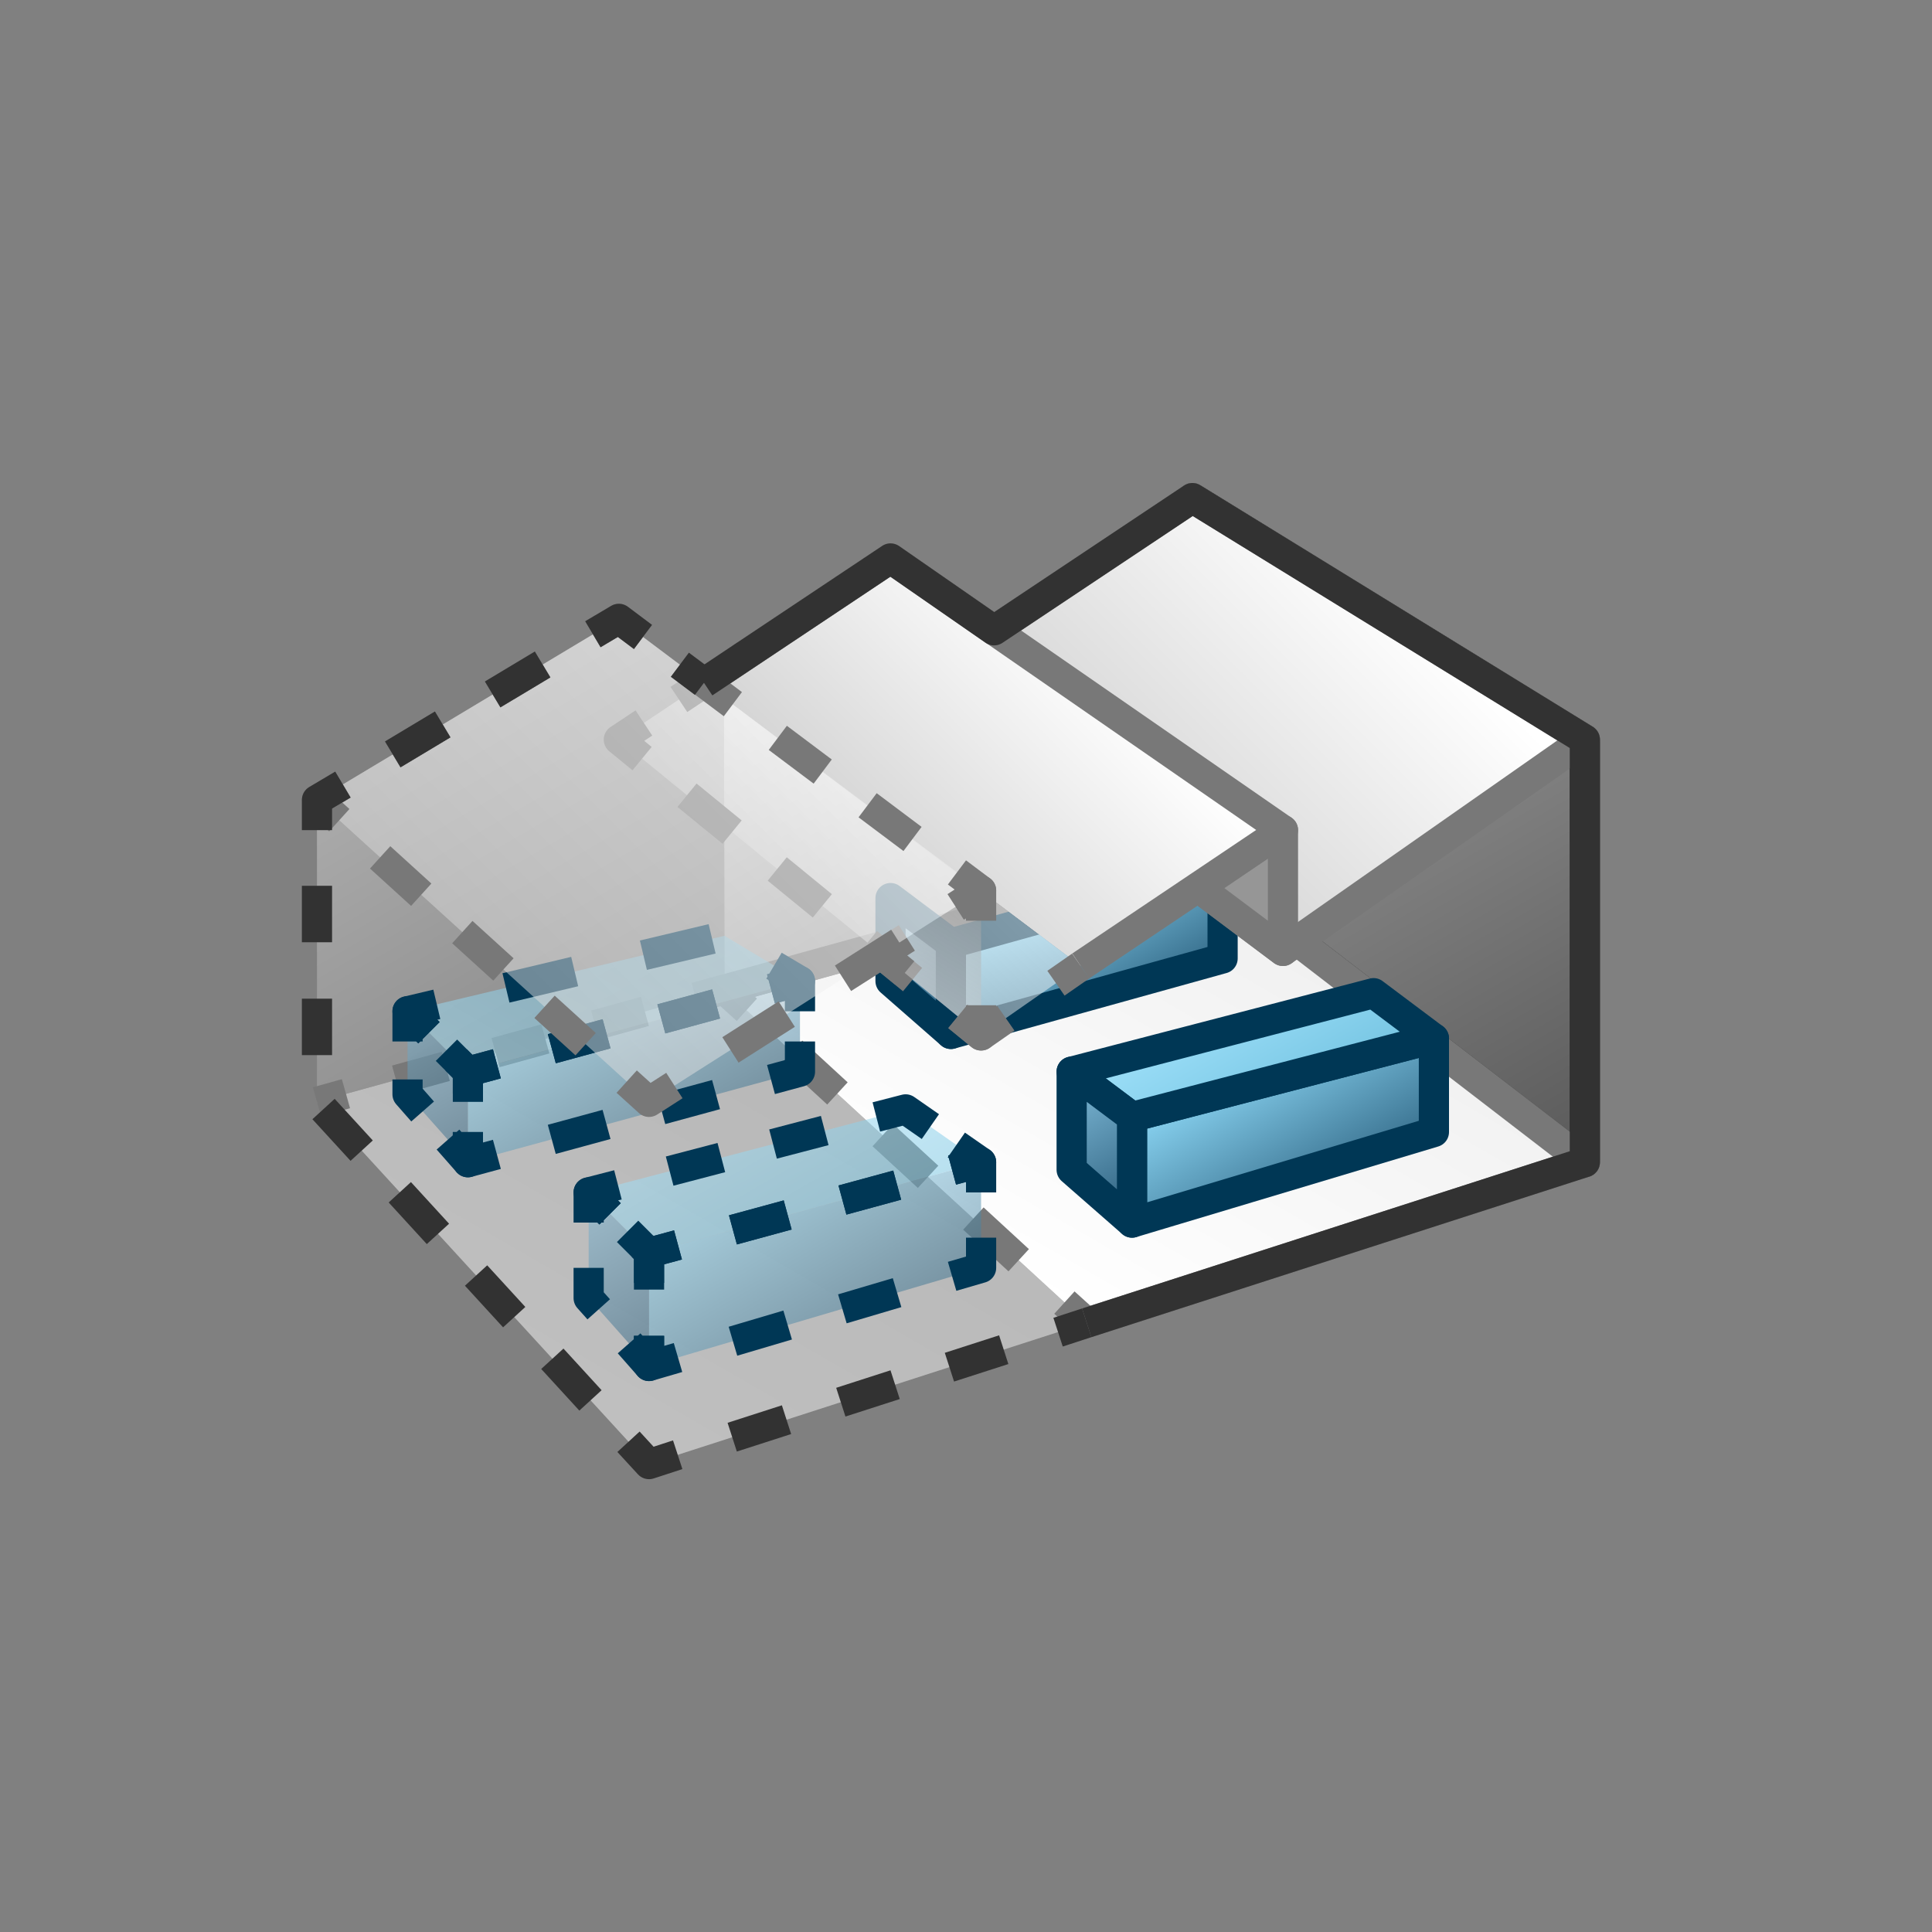 <?xml version="1.0" encoding="UTF-8"?>
<svg id="n" data-name="Factory" xmlns="http://www.w3.org/2000/svg" xmlns:xlink="http://www.w3.org/1999/xlink" viewBox="0 0 64 64">
  <rect x="0" y="0" width="64" height="64" fill="#808080" stroke="none"/>
  <defs>
    <linearGradient id="a" x1="35.22" y1="35.66" x2="37.89" y2="40.28" gradientUnits="userSpaceOnUse">
      <stop offset="0" stop-color="#82bedc"/>
      <stop offset="1" stop-color="#285a78"/>
    </linearGradient>
    <linearGradient id="c" x1="41.06" y1="34.95" x2="43.77" y2="39.65" gradientUnits="userSpaceOnUse">
      <stop offset="0" stop-color="#8cd7f5"/>
      <stop offset="1" stop-color="#376e8c"/>
    </linearGradient>
    <linearGradient id="e" x1="40.24" y1="32.76" x2="42.76" y2="37.14" gradientUnits="userSpaceOnUse">
      <stop offset="0" stop-color="#a0e1fa"/>
      <stop offset="1" stop-color="#73c3e1"/>
    </linearGradient>
    <linearGradient id="g" x1="28.53" y1="19.06" x2="35.36" y2="30.89" gradientUnits="userSpaceOnUse">
      <stop offset="0" stop-color="#d7d7d7"/>
      <stop offset="1" stop-color="#969696"/>
    </linearGradient>
    <linearGradient id="i" x1="40.04" y1="16.19" x2="52.82" y2="38.31" gradientUnits="userSpaceOnUse">
      <stop offset="0" stop-color="#aaa"/>
      <stop offset="1" stop-color="#5a5a5a"/>
    </linearGradient>
    <linearGradient id="l" x1="34.14" y1="-24.75" x2="41.65" y2="-11.74" gradientTransform="translate(0 18) scale(1 -1)" gradientUnits="userSpaceOnUse">
      <stop offset="0" stop-color="#fff"/>
      <stop offset="1" stop-color="#f0f0f0"/>
    </linearGradient>
    <linearGradient id="o" x1="19.2" y1="-29.17" x2="26.63" y2="-16.31" xlink:href="#l"/>
    <linearGradient id="p" x1="14.23" y1="24.12" x2="20.42" y2="34.84" xlink:href="#g"/>
    <linearGradient id="q" x1="25.46" y1="39.21" x2="28.43" y2="44.35" xlink:href="#c"/>
    <linearGradient id="r" x1="24.59" y1="36.56" x2="27.41" y2="41.44" xlink:href="#e"/>
    <linearGradient id="s" x1="19.06" y1="39.75" x2="22.05" y2="44.93" xlink:href="#a"/>
    <linearGradient id="t" x1="34.77" y1="29.36" x2="37.23" y2="33.64" gradientUnits="userSpaceOnUse">
      <stop offset="0" stop-color="#8cd7f5"/>
      <stop offset=".95" stop-color="#376e8c"/>
    </linearGradient>
    <linearGradient id="u" x1="19.62" y1="33.12" x2="22.38" y2="37.88" xlink:href="#c"/>
    <linearGradient id="v" x1="17.79" y1="-18.82" x2="21.87" y2="-11.77" gradientTransform="translate(0 18) scale(1 -1)" xlink:href="#e"/>
    <linearGradient id="w" x1="13.22" y1="33.66" x2="15.89" y2="38.28" xlink:href="#a"/>
    <linearGradient id="x" x1="29.33" y1="29.85" x2="31.78" y2="34.09" gradientUnits="userSpaceOnUse">
      <stop offset="0" stop-color="#82bedc"/>
      <stop offset=".97" stop-color="#285a78"/>
    </linearGradient>
    <linearGradient id="y" x1="45.76" y1="-1.24" x2="36.93" y2="-10.07" gradientTransform="translate(0 18) scale(1 -1)" gradientUnits="userSpaceOnUse">
      <stop offset="0" stop-color="#fff"/>
      <stop offset="1" stop-color="#d2d2d2"/>
    </linearGradient>
    <linearGradient id="z" x1="29.91" y1="-8.49" x2="25.96" y2="-12.44" xlink:href="#y"/>
    <linearGradient id="aa" x1="36.14" y1="-3.83" x2="28.91" y2="-11.06" xlink:href="#y"/>
    <linearGradient id="ab" x1="30.68" y1="-15.25" x2="32.76" y2="-11.65" gradientTransform="translate(0 18) scale(1 -1)" xlink:href="#g"/>
    <linearGradient id="ac" x1="25.53" y1="-5.97" x2="14.91" y2="-16.59" xlink:href="#y"/>
  </defs>
  <polygon points="39.5 16.5 39.5 28.5 52.5 38.5 52.5 24.5 39.5 16.5" fill="url(#i)" stroke="#323232" stroke-linejoin="round"/>
  <path d="M36,43.82l-14.5,4.68-11-12,13.48-3.72,12.02,11.04Z" fill="url(#o)" opacity=".5" stroke-width="0"/>
  <path d="M23.98,32.78l15.52-4.28,13,10-16.5,5.32" fill="url(#l)" stroke="#787878" stroke-linejoin="round"/>
  <polyline points="24 32.78 39.5 28.5 39.5 16.5 32.93 20.88 29.5 18.5 23.98 22.18" fill="url(#g)" stroke="#787878" stroke-linejoin="round"/>
  <polyline points="23.98 22.18 23.32 22.62 20.5 20.5 10.5 26.5 10.5 36.5 24 32.78" fill="url(#p)" opacity=".5" stroke-width="0"/>
  <g>
    <line x1="10.5" y1="36.5" x2="11.46" y2="36.23" fill="none" stroke="#787878" stroke-linejoin="round"/>
    <line x1="13.12" y1="35.78" x2="22.21" y2="33.27" fill="none" stroke="#787878" stroke-dasharray="0 0 1.71 1.71" stroke-linejoin="round"/>
    <polyline points="23.04 33.04 24 32.78 24.74 33.45" fill="none" stroke="#787878" stroke-linejoin="round"/>
    <line x1="26.24" y1="34.84" x2="34.51" y2="42.45" fill="none" stroke="#787878" stroke-dasharray="0 0 2.04 2.04" stroke-linejoin="round"/>
    <line x1="35.26" y1="43.15" x2="36" y2="43.82" fill="none" stroke="#787878" stroke-linejoin="round"/>
  </g>
  <polygon points="47.5 34.4 47.5 37.5 37.5 40.5 37.5 37 47.5 34.4" fill="url(#c)" stroke="#003755" stroke-linejoin="round"/>
  <polygon points="35.5 35.5 37.5 37 47.5 34.4 45.5 32.9 35.5 35.5" fill="url(#e)" stroke="#003755" stroke-linejoin="round"/>
  <polygon points="35.5 35.5 35.5 38.75 37.5 40.5 37.5 37 35.5 35.5" fill="url(#a)" stroke="#003755" stroke-linejoin="round"/>
  <polygon points="32.5 38.5 21.5 41.5 21.5 45.25 32.5 42 32.5 38.5" fill="url(#q)" opacity=".5" stroke-width="0"/>
  <polygon points="30 36.75 19.5 39.5 21.5 41.5 32.5 38.5 30 36.75" fill="url(#r)" opacity=".5" stroke-width="0"/>
  <polygon points="21.5 45.25 21.5 41.5 19.5 39.5 19.5 43 21.5 45.25" fill="url(#s)" opacity=".5" stroke-width="0"/>
  <polygon points="31.5 34.25 40.5 31.75 40.5 28.75 31.5 31.25 31.5 34.25" fill="url(#t)" stroke="#003755" stroke-linejoin="round"/>
  <polygon points="26.5 32.5 26.5 35.5 15.5 38.5 15.5 35.5 26.5 32.5" fill="url(#u)" opacity=".5" stroke-width="0"/>
  <polygon points="13.5 33.5 15.5 35.5 26.5 32.5 24 31 13.5 33.5" fill="url(#v)" opacity=".5" stroke-width="0"/>
  <polygon points="15.5 38.5 13.5 36.25 13.5 33.5 15.5 35.5 15.5 38.5" fill="url(#w)" opacity=".5" stroke-width="0"/>
  <g>
    <polyline points="32.5 39.5 32.5 38.5 31.54 38.76" fill="none" stroke="#003755" stroke-linejoin="round"/>
    <line x1="29.72" y1="39.26" x2="23.37" y2="40.99" fill="none" stroke="#003755" stroke-dasharray="0 0 1.88 1.88" stroke-linejoin="round"/>
    <polyline points="22.46 41.24 21.5 41.5 21.5 42.5" fill="none" stroke="#003755" stroke-linejoin="round"/>
    <polyline points="21.5 44.25 21.5 45.25 22.46 44.97" fill="none" stroke="#003755" stroke-linejoin="round"/>
    <line x1="24.28" y1="44.43" x2="30.63" y2="42.55" fill="none" stroke="#003755" stroke-dasharray="0 0 1.89 1.89" stroke-linejoin="round"/>
    <polyline points="31.54 42.28 32.5 42 32.5 41" fill="none" stroke="#003755" stroke-linejoin="round"/>
  </g>
  <g>
    <polyline points="30.82 37.32 30 36.75 29.03 37" fill="none" stroke="#003755" stroke-linejoin="round"/>
    <line x1="27.32" y1="37.45" x2="21.32" y2="39.02" fill="none" stroke="#003755" stroke-dasharray="0 0 1.77 1.77" stroke-linejoin="round"/>
    <polyline points="20.47 39.25 19.5 39.5 20.21 40.21" fill="none" stroke="#003755" stroke-linejoin="round"/>
    <polyline points="20.79 40.79 21.5 41.5 22.46 41.24" fill="none" stroke="#003755" stroke-linejoin="round"/>
    <line x1="24.28" y1="40.74" x2="30.63" y2="39.01" fill="none" stroke="#003755" stroke-dasharray="0 0 1.88 1.88" stroke-linejoin="round"/>
    <polyline points="31.54 38.76 32.5 38.5 31.68 37.93" fill="none" stroke="#003755" stroke-linejoin="round"/>
  </g>
  <g>
    <polyline points="20.84 44.5 21.5 45.25 21.5 44.25" fill="none" stroke="#003755" stroke-linejoin="round"/>
    <polyline points="21.5 42.72 21.5 41.5 20.75 40.75" fill="none" stroke="#003755" stroke-dasharray="0 0 1.53 1.53" stroke-linejoin="round"/>
    <polyline points="20.21 40.21 19.5 39.5 19.5 40.5" fill="none" stroke="#003755" stroke-linejoin="round"/>
    <polyline points="19.5 42 19.5 43 20.34 43.94" fill="none" stroke="#003755" stroke-dasharray="0 0 1.5 1.5" stroke-linejoin="round"/>
  </g>
  <g>
    <polyline points="25.54 32.76 26.5 32.5 26.5 33.5" fill="none" stroke="#003755" stroke-linejoin="round"/>
    <polyline points="26.5 34.5 26.5 35.5 25.54 35.76" fill="none" stroke="#003755" stroke-linejoin="round"/>
    <line x1="23.72" y1="36.26" x2="17.37" y2="37.99" fill="none" stroke="#003755" stroke-dasharray="0 0 1.88 1.88" stroke-linejoin="round"/>
    <polyline points="16.46 38.24 15.5 38.5 15.5 37.5" fill="none" stroke="#003755" stroke-linejoin="round"/>
    <polyline points="15.5 36.5 15.5 35.5 16.46 35.24" fill="none" stroke="#003755" stroke-linejoin="round"/>
    <line x1="18.28" y1="34.74" x2="24.63" y2="33.01" fill="none" stroke="#003755" stroke-dasharray="0 0 1.88 1.88" stroke-linejoin="round"/>
  </g>
  <g>
    <polyline points="14.47 33.27 13.5 33.5 14.21 34.21" fill="none" stroke="#003755" stroke-linejoin="round"/>
    <polyline points="14.79 34.79 15.5 35.5 16.46 35.24" fill="none" stroke="#003755" stroke-linejoin="round"/>
    <line x1="18.28" y1="34.74" x2="24.63" y2="33.01" fill="none" stroke="#003755" stroke-dasharray="0 0 1.88 1.88" stroke-linejoin="round"/>
    <polyline points="25.54 32.76 26.5 32.5 25.64 31.99" fill="none" stroke="#003755" stroke-linejoin="round"/>
    <line x1="23.59" y1="31.1" x2="15.61" y2="33" fill="none" stroke="#003755" stroke-dasharray="0 0 2.34 2.34" stroke-linejoin="round"/>
  </g>
  <g>
    <polyline points="15.5 37.5 15.5 38.5 14.84 37.75" fill="none" stroke="#003755" stroke-linejoin="round"/>
    <polyline points="14 36.82 13.5 36.25 13.5 35.13" fill="none" stroke="#003755" stroke-dasharray="0 0 1.25 1.25" stroke-linejoin="round"/>
    <polyline points="13.5 34.5 13.5 33.5 14.21 34.21" fill="none" stroke="#003755" stroke-linejoin="round"/>
    <polyline points="15.11 35.11 15.5 35.5 15.5 36.86" fill="none" stroke="#003755" stroke-dasharray="0 0 1.28 1.28" stroke-linejoin="round"/>
  </g>
  <polygon points="31.5 34.25 29.5 32.5 29.5 29.75 31.5 31.25 31.5 34.25" fill="url(#x)" stroke="#003755" stroke-linejoin="round"/>
  <path d="M42.5,31.5l-12-9,9-6,13,8-10,7Z" fill="url(#y)" stroke="#787878" stroke-linejoin="round"/>
  <polygon points="42.5 27.5 42.5 31.5 39.7 29.4 42.5 27.5" fill="url(#g)" stroke="#787878" stroke-linejoin="round"/>
  <path d="M35.8,32l-3.3,2.3-12-9.8,2.82-1.88,12.48,9.38Z" fill="url(#z)" opacity=".5" stroke-width="0"/>
  <path d="M23.32,22.62l6.18-4.12,13,9-6.7,4.5" fill="url(#aa)" stroke="#787878" stroke-linejoin="round"/>
  <g>
    <line x1="35.8" y1="32" x2="34.98" y2="32.57" fill="none" stroke="#787878" stroke-linejoin="round"/>
    <polyline points="33.32 33.73 32.5 34.3 31.73 33.67" fill="none" stroke="#787878" stroke-linejoin="round"/>
    <line x1="30.23" y1="32.45" x2="22.02" y2="25.74" fill="none" stroke="#787878" stroke-dasharray="0 0 1.93 1.93" stroke-linejoin="round"/>
    <polyline points="21.27 25.13 20.5 24.5 21.33 23.95" fill="none" stroke="#787878" stroke-linejoin="round"/>
    <line x1="22.49" y1="23.17" x2="23.32" y2="22.62" fill="none" stroke="#787878" stroke-linejoin="round"/>
  </g>
  <polygon points="32.5 29.5 32.5 34.3 29.2 31.6 32.5 29.5" fill="url(#ab)" opacity=".5" stroke-width="0"/>
  <g>
    <polyline points="31.66 30.04 32.5 29.5 32.5 30.5" fill="none" stroke="#787878" stroke-linejoin="round"/>
    <polyline points="32.5 33.3 32.5 34.3 31.73 33.67" fill="none" stroke="#787878" stroke-linejoin="round"/>
    <polyline points="29.97 32.23 29.2 31.6 30.04 31.07" fill="none" stroke="#787878" stroke-linejoin="round"/>
  </g>
  <path d="M21.5,36.5l-11-10,10-6,12,9-11,7Z" fill="url(#ac)" opacity=".5" stroke-width="0"/>
  <g>
    <polyline points="22.34 35.96 21.5 36.5 20.76 35.83" fill="none" stroke="#787878" stroke-linejoin="round"/>
    <line x1="19.4" y1="34.59" x2="11.92" y2="27.79" fill="none" stroke="#787878" stroke-dasharray="0 0 1.84 1.84" stroke-linejoin="round"/>
    <polyline points="11.24 27.17 10.5 26.5 11.36 25.99" fill="none" stroke="#787878" stroke-linejoin="round"/>
    <line x1="13.01" y1="24.99" x2="18.81" y2="21.51" fill="none" stroke="#787878" stroke-dasharray="0 0 1.93 1.93" stroke-linejoin="round"/>
    <polyline points="19.64 21.01 20.5 20.5 21.3 21.1" fill="none" stroke="#787878" stroke-linejoin="round"/>
    <line x1="22.79" y1="22.21" x2="30.96" y2="28.34" fill="none" stroke="#787878" stroke-dasharray="0 0 1.86 1.86" stroke-linejoin="round"/>
    <polyline points="31.7 28.9 32.5 29.5 31.66 30.04" fill="none" stroke="#787878" stroke-linejoin="round"/>
    <line x1="29.79" y1="31.22" x2="23.27" y2="35.37" fill="none" stroke="#787878" stroke-dasharray="0 0 2.21 2.21" stroke-linejoin="round"/>
  </g>
  <polyline points="36 43.82 52.5 38.5 52.5 24.5 39.5 16.5 32.93 20.88 29.5 18.5 23.32 22.62" fill="none" stroke="#323232" stroke-linejoin="round"/>
  <g>
    <line x1="36" y1="43.82" x2="35.05" y2="44.13" fill="none" stroke="#323232" stroke-linejoin="round"/>
    <line x1="33.25" y1="44.71" x2="23.35" y2="47.9" fill="none" stroke="#323232" stroke-dasharray="0 0 1.89 1.89" stroke-linejoin="round"/>
    <polyline points="22.45 48.19 21.5 48.5 20.82 47.76" fill="none" stroke="#323232" stroke-linejoin="round"/>
    <polyline points="19.56 46.39 10.5 36.5 10.5 28.43" fill="none" stroke="#323232" stroke-dasharray="0 0 1.87 1.87" stroke-linejoin="round"/>
    <polyline points="10.5 27.5 10.5 26.5 11.36 25.99" fill="none" stroke="#323232" stroke-linejoin="round"/>
    <line x1="13.01" y1="24.99" x2="18.81" y2="21.51" fill="none" stroke="#323232" stroke-dasharray="0 0 1.93 1.93" stroke-linejoin="round"/>
    <polyline points="19.64 21.01 20.5 20.5 21.3 21.1" fill="none" stroke="#323232" stroke-linejoin="round"/>
    <line x1="22.52" y1="22.02" x2="23.32" y2="22.62" fill="none" stroke="#323232" stroke-linejoin="round"/>
  </g>
</svg>